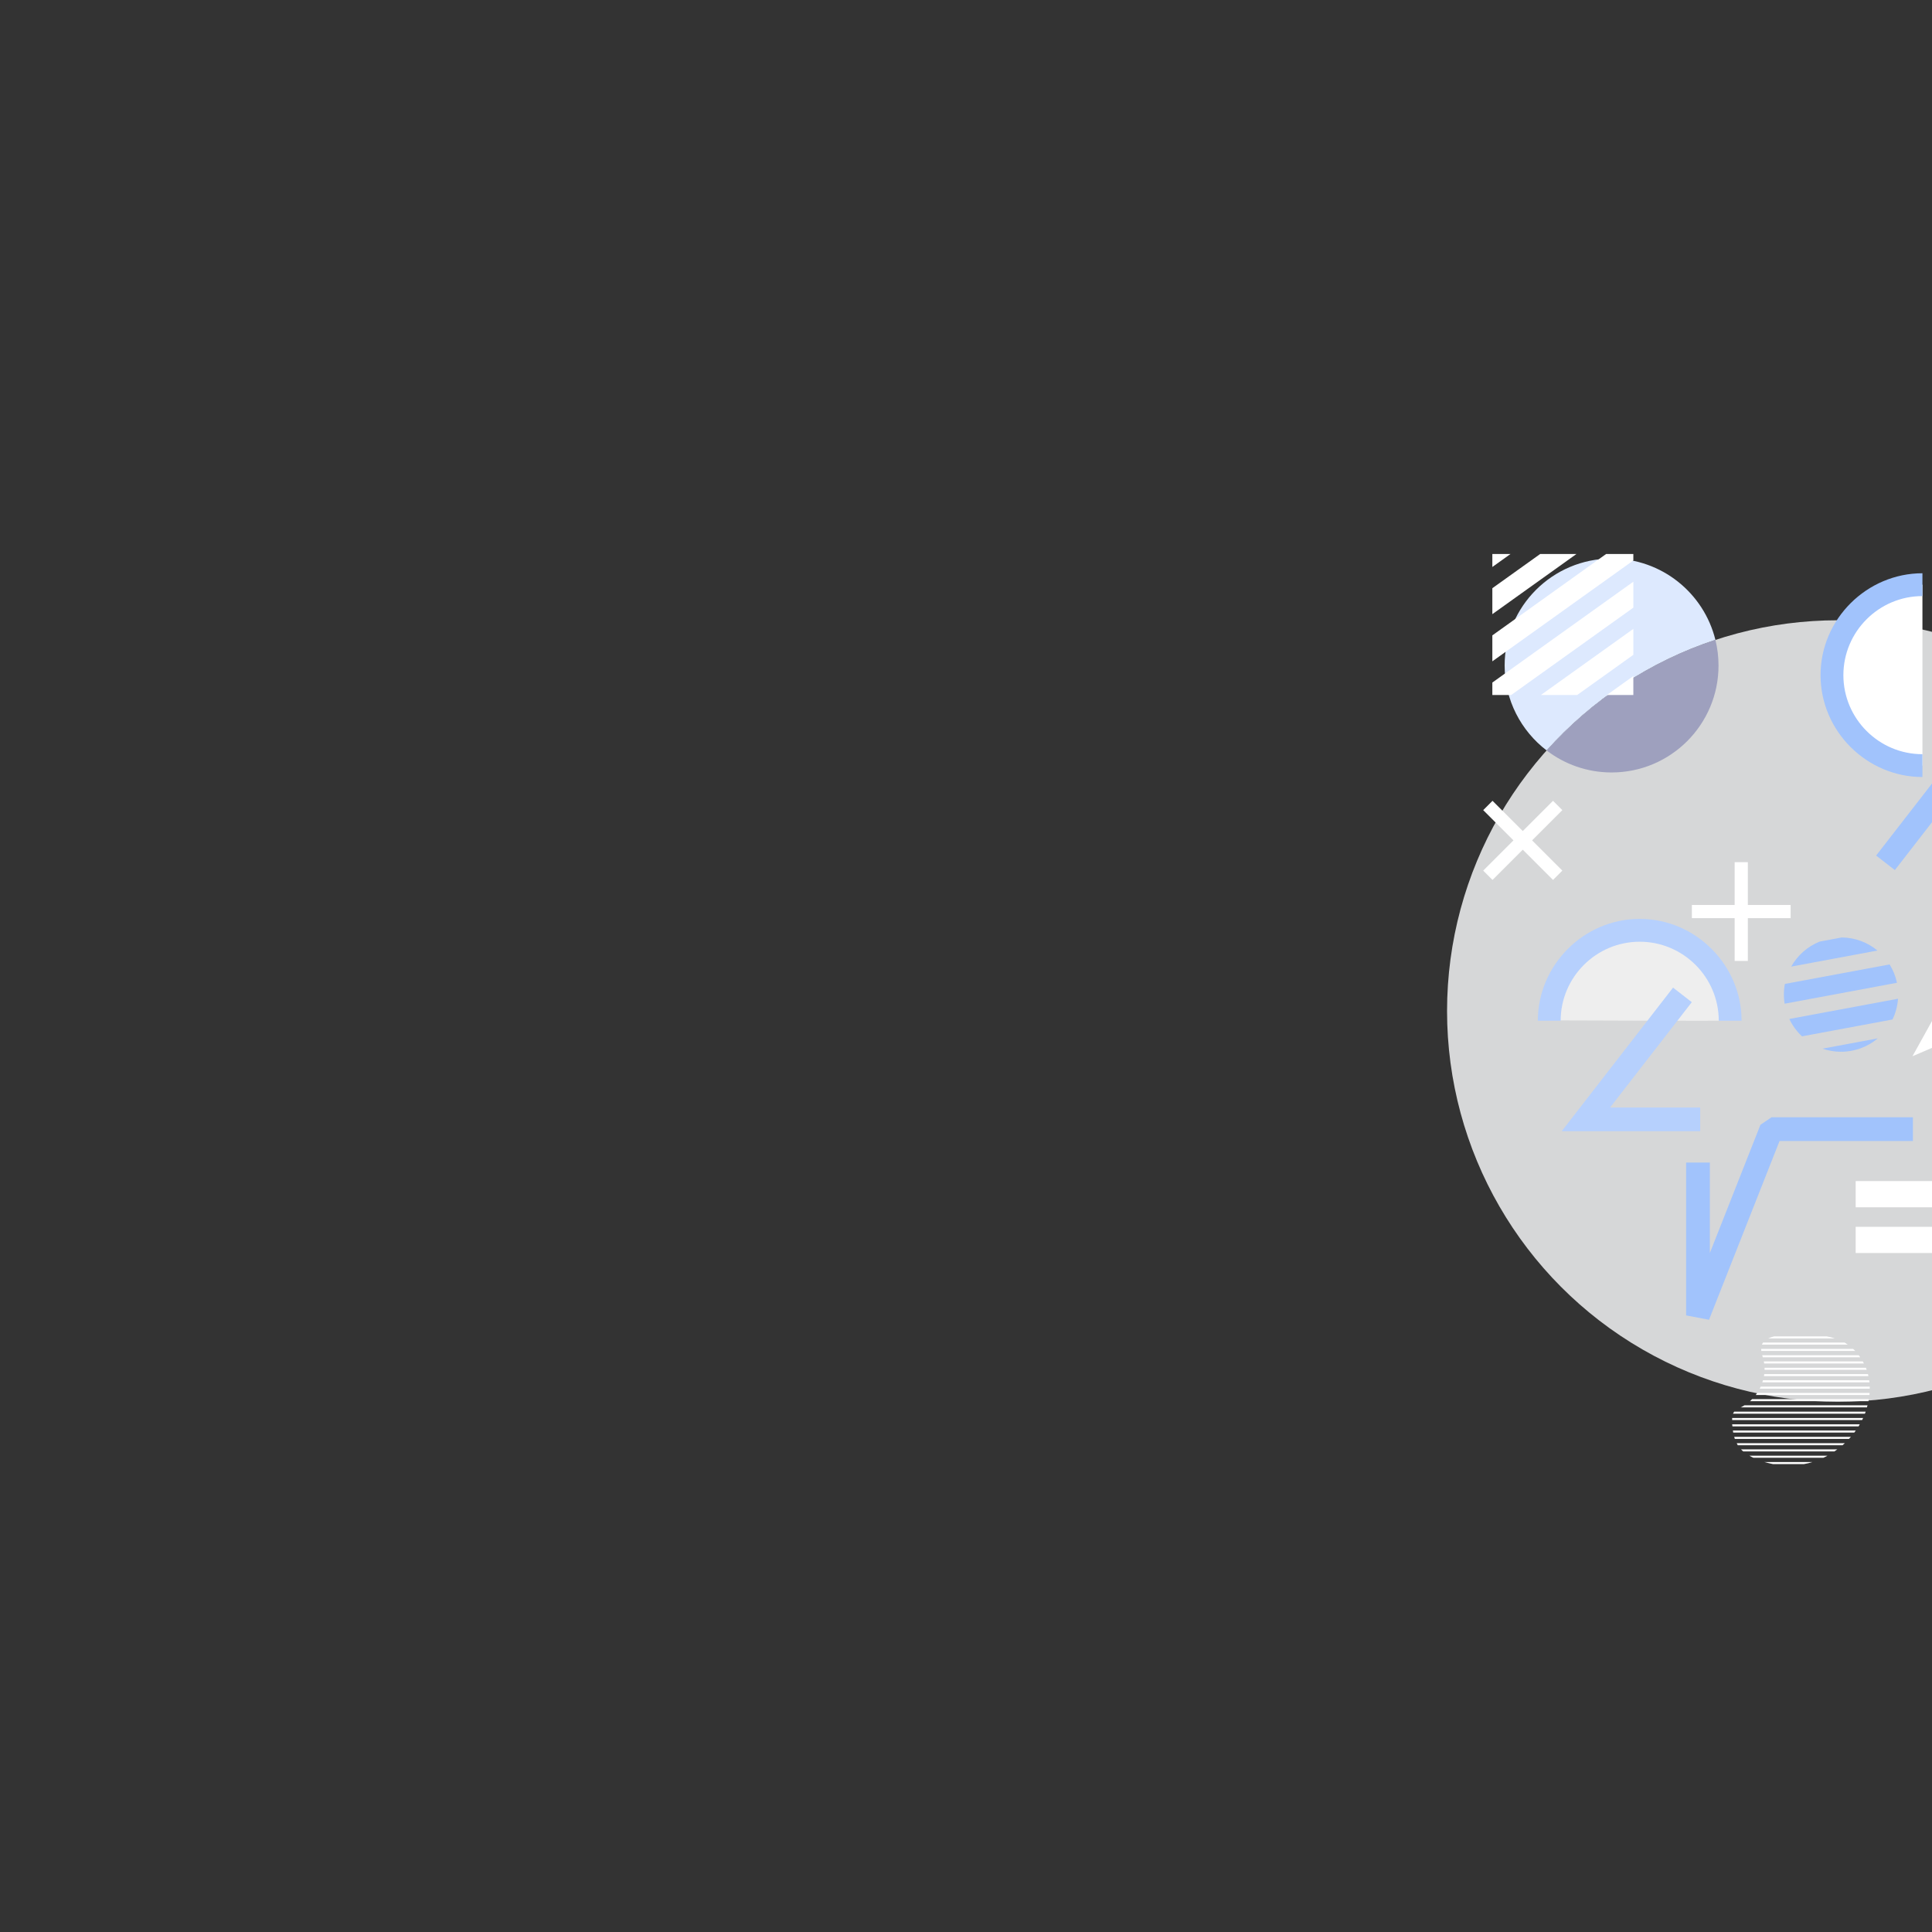 <?xml version="1.0" encoding="iso-8859-1" ?>
              <svg
                version="1.1"
                xmlns="http://www.w3.org/2000/svg"
                xmlns:xlink="http://www.w3.org/1999/xlink"
                viewBox="0 0 626 626"
                width="626"
                height="626"
              >
                <rect x="0" y="0" width="626" height="626" fill="#333333" stroke="none"/>
                <g transform="translate(466.5 179.5) scale(0.522 0.522)" ><defs>
    <clipPath id="clipPath_TR2mnEqcpAJzasU9o98jC">
    <rect x="0" y="0" width="600" height="600" />
    </clipPath></defs> <linearGradient id="SVGID_1_TR2mnEqcpAJzasU9o98jC" gradientUnits="userSpaceOnUse" x1="8598.732" y1="2343.593" x2="9666.464" y2="2343.593" gradientTransform="matrix(0.186 -0.018 0.018 0.186 -1240.273 74.711)">  <stop offset="0" stop-color="#DEEAFE"/>  <stop offset="1" stop-color="#E9F1FE"/> </linearGradient> <path fill="url(#SVGID_1_TR2mnEqcpAJzasU9o98jC)" d="M474.196,337.481c4.292-2.893,8.859-5.627,11.98-9.757c6.629-8.774,4.966-20.954,4.506-31.941  s2.172-24.253,12.434-28.202c8.568-3.297,20.248,1.03,26.159-5.995c2.195-2.609,2.849-6.144,4.312-9.223  c6.284-13.242,26.273-14.17,38.07-5.468c11.796,8.7,17.377,23.295,22.371,37.077c1.82,5.023,2.697,12.305-2.308,14.173  c-4.758,1.775-10.241-3.798-14.754-1.469c-3.62,1.868-3.353,7.213-1.641,10.91c1.713,3.695,4.397,7.336,3.891,11.376  c-0.963,7.714-11.559,9.15-19.217,7.814c-7.658-1.336-17.58-2.377-21.236,4.483c6.176,14.79,12.035,32.891,2.499,45.774  c-11.029,14.899-33.77,15.627-51.979,19.101c-33.837,6.454-61.697,34.386-78.111,64.672  C405.607,413.403,434.623,364.163,474.196,337.481z"/> <circle fill="#D6D7D8" cx="247.087" cy="283.694" r="242.549"/> <path fill="#DDE9FE" d="M171.108,53.301c-7.136-28.966-33.276-50.452-64.445-50.452c-36.662,0-66.381,29.72-66.381,66.381  c0,21.496,10.226,40.595,26.071,52.727C94.35,90.692,130.338,66.74,171.108,53.301z"/> <path fill="#9EA0BE" d="M173.046,69.231c0-5.493-0.68-10.825-1.938-15.93C130.336,66.74,94.35,90.692,66.353,121.958  c11.178,8.558,25.147,13.654,40.311,13.654C143.327,135.612,173.046,105.892,173.046,69.231z"/> <g>  <path fill="#FFFFFF" d="M201.445,563.644h29.903c-1.737,0.548-3.474,1.006-5.304,1.281H206.84   C205.01,564.559,203.273,564.102,201.445,563.644z M194.678,560.993h43.436c0.914-0.366,1.737-0.823,2.56-1.281h-48.466   C192.941,560.17,193.855,560.627,194.678,560.993z M188.367,557.061h56.605c0.64-0.458,1.189-0.823,1.829-1.281h-59.806   C187.453,556.238,187.911,556.694,188.367,557.061z M184.985,553.22h65.017c0.458-0.458,1.006-0.823,1.464-1.281h-67.121   C184.527,552.306,184.71,552.762,184.985,553.22z M183.155,549.288h70.871c0.366-0.458,0.731-0.823,1.189-1.281H182.79   C182.882,548.466,183.065,548.83,183.155,549.288z M182.15,545.356h75.168c0.366-0.458,0.64-0.823,0.914-1.281h-76.266   C182.059,544.533,182.15,544.99,182.15,545.356z M181.692,541.516h78.277c0.275-0.458,0.548-0.823,0.731-1.281h-79.192   C181.601,540.601,181.601,541.058,181.692,541.516z M181.509,537.583h80.656c0.183-0.458,0.458-0.823,0.64-1.281H181.51   C181.509,536.759,181.509,537.125,181.509,537.583z M182.24,533.193c-0.092,0.183-0.092,0.275-0.183,0.458h81.845   c0.183-0.458,0.366-0.823,0.458-1.281h-81.57C182.607,532.645,182.424,532.919,182.24,533.193z M187.545,529.353   c-0.275,0.183-0.548,0.275-0.823,0.366h78.461c0.092-0.458,0.183-0.823,0.366-1.281H189.1   C188.642,528.803,188.094,529.078,187.545,529.353z M192.574,525.877h73.523c0.092-0.458,0.183-0.823,0.183-1.281h-72.425   C193.489,525.054,193.032,525.512,192.574,525.877z M196.14,522.037h70.596c0-0.458,0.092-0.823,0.092-1.281h-69.774   C196.781,521.122,196.506,521.58,196.14,522.037z M198.61,518.104h68.31c0-0.458,0-0.823,0-1.281h-67.67   C199.066,517.19,198.793,517.648,198.61,518.104z M200.255,514.172h66.481c0-0.458-0.092-0.823-0.183-1.281H200.62   C200.53,513.35,200.347,513.808,200.255,514.172z M201.261,510.332h64.836c-0.092-0.458-0.183-0.914-0.275-1.281h-64.378   C201.353,509.418,201.261,509.876,201.261,510.332z M201.628,506.4H265c-0.183-0.458-0.275-0.914-0.458-1.281h-62.915   C201.628,505.485,201.628,505.942,201.628,506.4z M262.621,501.187H201.17c0.092,0.458,0.183,0.823,0.183,1.281h61.909   C263.079,502.101,262.804,501.645,262.621,501.187z M260.061,497.346h-59.898c0.092,0.458,0.275,0.823,0.366,1.281h60.446   C260.701,498.169,260.428,497.713,260.061,497.346z M256.586,493.414h-57.061c0,0.458,0,0.823,0.092,1.281h58.342   C257.41,494.237,256.952,493.781,256.586,493.414z M251.739,489.757c-0.183-0.092-0.275-0.183-0.458-0.275h-50.569   c-0.275,0.366-0.548,0.823-0.731,1.281h53.312C252.745,490.488,252.289,490.03,251.739,489.757z M240.218,485.642h-32.646   c-1.281,0.275-2.47,0.731-3.657,1.281h41.333C243.602,486.373,241.955,485.917,240.218,485.642z"/> </g> <rect x="438.472" y="106.271" transform="matrix(0.76 0.65 -0.65 0.76 180.104 -262.191)" fill="#E94A47" width="12.581" height="12.581"/> <polygon fill="#FFFFFF" points="339.832,291.853 293.44,311.759 320.913,262.148 319.347,287.626 "/> <g>  <polygon fill="#FFFFFF" points="120.174,75.77 103.742,87.522 120.174,87.522  "/>  <polygon fill="#FFFFFF" points="120.174,46.489 62.803,87.522 85.32,87.522 120.174,62.593  "/>  <polygon fill="#FFFFFF" points="120.174,17.205 32.65,79.808 32.65,87.522 44.383,87.522 120.174,33.312  "/>  <polygon fill="#FFFFFF" points="120.174,0 103.292,0 32.65,50.527 32.65,66.632 120.174,4.029  "/>  <polygon fill="#FFFFFF" points="62.354,0 32.65,21.245 32.65,37.35 84.87,0  "/>  <polygon fill="#FFFFFF" points="32.65,0 32.65,8.069 43.931,0  "/> </g> <path fill="#EEEEEE" d="M67.969,289.554c0-30.721,25.142-55.624,56.155-55.624s56.155,24.904,56.155,55.624  C178.97,290.069,67.969,289.364,67.969,289.554z"/> <path fill="#B6D0FD" d="M187.366,289.746h-14.173c0-27.005-22.013-49.07-49.07-49.07s-49.07,22.065-49.07,49.07H60.881  c0-34.432,28.37-63.243,63.243-63.243C158.996,226.504,187.366,255.314,187.366,289.746z"/> <path fill="#FFFFFF" d="M299.619,127.154V19.049c-30.721,0-55.624,25.142-55.624,56.155s24.904,56.155,55.624,56.155V127.154z"/> <path fill="#A1C3FC" d="M299.619,138.447v-14.173c-27.005,0-49.07-22.013-49.07-49.07s22.065-49.07,49.07-49.07V11.962  c-34.432,0-63.243,28.37-63.243,63.243C236.377,110.076,265.187,138.447,299.619,138.447z"/> <g>  <polygon fill="#B6D0FD" points="161.675,358.321 75.684,358.321 144.818,269.173 156.453,278.195 105.729,343.6 161.675,343.6  "/> </g> <g>     <rect x="299.396" y="104.162" transform="matrix(0.79 0.613 -0.613 0.79 158.144 -155.878)" fill="#A1C3FC" width="14.72" height="97.785"/> </g> <g>  <polygon fill="#A1C3FC" points="167.145,475.332 152.938,472.632 152.938,377.747 167.658,377.747 167.658,433.921    199.066,354.312 205.913,349.652 293.705,349.652 293.705,364.373 210.922,364.373  "/> </g> <g>     <rect x="20.875" y="173.702" transform="matrix(0.707 0.707 -0.707 0.707 140.808 15.64)" fill="#FFFFFF" width="61.298" height="8.177"/> </g> <g>  <rect x="258.176" y="389.248" fill="#FFFFFF" width="51.989" height="16.267"/> </g> <g>  <rect x="258.176" y="417.635" fill="#FFFFFF" width="51.989" height="16.267"/> </g> <g>     <rect x="47.436" y="147.141" transform="matrix(0.707 0.707 -0.707 0.707 140.808 15.64)" fill="#FFFFFF" width="8.177" height="61.298"/> </g> <g>  <rect x="156.502" y="217.861" fill="#FFFFFF" width="61.301" height="8.178"/> </g> <g>  <rect x="183.063" y="191.301" fill="#FFFFFF" width="8.178" height="61.299"/> </g> <circle fill="#FFFFFF" cx="374.47" cy="102.384" r="13.406"/> <circle fill="#FFFFFF" cx="374.47" cy="151.273" r="13.406"/> <path id="texture_10_TR2mnEqcpAJzasU9o98jC" fill="#151A4F" d="M473.987,343.145c0.451-0.067,0.772-0.393,0.703-0.842l0,0  c-0.067-0.451-0.393-0.772-0.842-0.703l0,0c-0.451,0.067-0.772,0.393-0.703,0.842l0,0  C473.212,342.892,473.537,343.212,473.987,343.145L473.987,343.145z M547.364,322.044c0.324,0.321,0.775,0.254,1.096-0.072  s0.254-0.775-0.072-1.096l0,0c-0.324-0.321-0.775-0.254-1.096,0.072C546.778,321.21,547.04,321.723,547.364,322.044L547.364,322.044  L547.364,322.044z M531.941,310.148c0.324,0.321,0.775,0.254,1.096-0.072c0.321-0.324,0.254-0.775-0.072-1.096l0,0  c-0.324-0.321-0.775-0.254-1.096,0.072l0,0C531.613,309.183,531.617,309.827,531.941,310.148L531.941,310.148z M510.8,342.072  c0.321-0.324,0.447-0.711,0.379-1.163c-0.324-0.321-0.711-0.447-1.163-0.379c-0.321,0.324-0.447,0.712-0.316,0.97  C509.899,342.208,510.287,342.334,510.8,342.072z M501.148,324.981c0.321-0.324,0.447-0.712,0.379-1.163  c-0.324-0.321-0.712-0.447-1.163-0.379c-0.321,0.324-0.447,0.712-0.316,0.97C500.247,325.117,500.828,325.307,501.148,324.981  L501.148,324.981z M556.6,283.876c0.388,0.126,0.901-0.134,1.029-0.522c0.126-0.388-0.134-0.901-0.522-1.029l0,0  c-0.388-0.126-0.901,0.134-1.029,0.522l0,0C555.951,283.235,556.213,283.748,556.6,283.876z M537.738,278.579  c0.388,0.126,0.901-0.134,1.029-0.522c0.126-0.388-0.134-0.901-0.522-1.029c-0.388-0.126-0.901,0.134-1.029,0.522l0,0  C537.089,277.938,537.35,278.452,537.738,278.579L537.738,278.579L537.738,278.579z M493.963,350.951  c0.257-0.131,0.641-0.649,0.316-0.97c-0.131-0.257-0.649-0.641-0.97-0.316c-0.257,0.131-0.641,0.649-0.316,0.97l0,0  C493.06,351.085,493.448,351.211,493.963,350.951L493.963,350.951z M486.704,335.068c0.257-0.131,0.641-0.649,0.316-0.97  c-0.131-0.257-0.455-0.577-0.97-0.316c-0.257,0.131-0.577,0.455-0.316,0.97l0,0C486.06,335.073,486.447,335.199,486.704,335.068  L486.704,335.068L486.704,335.068z M543.664,297.887c0.388,0.126,0.839,0.059,0.965-0.329c0.126-0.388-0.005-0.644-0.329-0.965l0,0  c-0.388-0.126-0.839-0.059-0.965,0.329l0,0C543.209,297.309,543.276,297.759,543.664,297.887L543.664,297.887z M527.44,291.735  c0.388,0.126,0.839,0.059,0.965-0.329c0.126-0.388-0.005-0.644-0.329-0.965l0,0c-0.388-0.126-0.839-0.059-0.965,0.329l0,0  C526.985,291.158,527.052,291.607,527.44,291.735L527.44,291.735z M516.363,324.37c0.324,0.321,0.775,0.254,1.096-0.072  c0.321-0.324,0.254-0.775-0.072-1.096c-0.326-0.321-0.775-0.254-1.096,0.072C515.971,323.598,516.038,324.049,516.363,324.37  L516.363,324.37z M508.926,361.623c0.324,0.321,0.775,0.254,1.096-0.072c0.321-0.324,0.254-0.775-0.072-1.096  s-0.775-0.254-1.096,0.072C508.535,360.853,508.602,361.303,508.926,361.623L508.926,361.623z M494.329,347.853  c0.324,0.321,0.775,0.254,1.096-0.072c0.321-0.324,0.254-0.775-0.072-1.096s-0.775-0.254-1.096,0.072  C493.939,347.081,494.006,347.532,494.329,347.853L494.329,347.853z M479.476,334.211c0.324,0.321,0.775,0.254,1.096-0.072  c0.321-0.324,0.254-0.775-0.072-1.096s-0.775-0.254-1.096,0.072C479.278,333.503,479.345,333.955,479.476,334.211z M539.182,282.696  c0.451-0.067,0.772-0.393,0.703-0.842c-0.067-0.451-0.393-0.772-0.842-0.703c-0.451,0.067-0.772,0.393-0.703,0.842  C538.212,282.381,538.731,282.763,539.182,282.696L539.182,282.696z M452.507,341.928c0.262,0.514,0.649,0.641,1.163,0.379   M522.546,323.169c0.388,0.126,0.901-0.134,1.029-0.522c0.126-0.388-0.134-0.901-0.522-1.029c-0.388-0.126-0.901,0.134-1.029,0.522  l0,0C521.897,322.528,522.157,323.043,522.546,323.169L522.546,323.169L522.546,323.169z M521.085,336.85  c0.388,0.126,0.901-0.134,1.029-0.522c0.126-0.388-0.134-0.901-0.522-1.029c-0.388-0.126-0.839-0.059-1.029,0.522  C520.436,336.208,520.698,336.722,521.085,336.85L521.085,336.85z M502.593,329.1c0.388,0.126,0.901-0.134,1.029-0.522  c0.126-0.388,0.059-0.839-0.522-1.029c-0.388-0.126-0.901,0.134-1.222,0.46C501.945,328.459,502.205,328.972,502.593,329.1  L502.593,329.1z M474.487,350.816c0.324,0.321,0.775,0.254,1.096-0.072l0,0c0.321-0.324,0.254-0.775-0.008-1.289  c-0.324-0.321-0.775-0.254-1.289,0.008C474.096,350.044,474.163,350.496,474.487,350.816L474.487,350.816z M473.468,342.763  c0.388,0.126,0.644-0.005,0.901-0.134c0.126-0.388-0.005-0.644-0.134-0.901c-0.388-0.126-0.644,0.005-0.901,0.134l0,0  C473.208,342.247,473.275,342.699,473.468,342.763L473.468,342.763L473.468,342.763z"/> <path fill="#A1C3FC" d="M426.973,483.86l-7.63-17.403c-2.359,0.031-4.662,0.432-6.862,1.325l8.25,18.815  c0.463,1.055-0.018,2.287-1.073,2.748c-1.055,0.463-2.287-0.018-2.748-1.073l-8.096-18.465c-2.015,1.444-3.711,3.289-5.061,5.432  l6.83,15.58c0.463,1.055-0.018,2.285-1.073,2.748c-1.055,0.463-2.287-0.018-2.748-1.073l-5.365-12.236  c-2.229,6.685-1.871,14.955,1.605,22.884c0.082,0.185,0.165,0.368,0.249,0.551c-1.474,0.976-2.905,2.022-4.271,3.162  c-3.832,3.198-8.698,8.523-10.115,15.732l2.048,0.402c1.299-6.608,5.831-11.549,9.405-14.531c1.232-1.029,2.527-1.981,3.865-2.875  c3.546,6.714,8.867,11.777,14.633,14.399l-5.098-11.626c-0.463-1.055,0.018-2.287,1.073-2.748c1.055-0.463,2.287,0.018,2.748,1.073  l6.57,14.983c2.489,0.455,4.985,0.435,7.39-0.119l-7.634-17.41c-0.463-1.055,0.018-2.285,1.073-2.748  c1.055-0.463,2.287,0.018,2.748,1.073l7.738,17.647c2.077-1.078,3.89-2.607,5.491-4.451l-6.986-15.933  c-0.463-1.055,0.018-2.287,1.073-2.748c1.055-0.463,2.285,0.018,2.748,1.073l6.004,13.695c1.513-2.46,2.799-5.201,3.922-8.025  l-3.77-8.599c-0.463-1.055,0.018-2.285,1.073-2.748c1.055-0.463,2.287,0.018,2.748,1.073l2.007,4.578  c2.684-8.077,4.465-15.74,6.958-18.421c-4.547-0.666-11.204-4.565-18.519-7.944l2.599,5.926c0.463,1.055-0.018,2.285-1.073,2.748  c-1.055,0.463-2.287-0.018-2.748-1.073l-4.379-9.987c-2.82-1.076-5.679-1.95-8.505-2.424l6.726,15.339  c0.463,1.055-0.018,2.287-1.073,2.748C428.666,485.396,427.434,484.917,426.973,483.86z"/> <g>  <path fill="#428DFC" d="M385.823,548.135c-0.096,0-0.193-0.008-0.291-0.026c-0.888-0.16-1.48-1.009-1.322-1.899   c7.411-41.307,17.912-82.566,31.208-122.638c0.285-0.855,1.21-1.318,2.067-1.037c0.857,0.285,1.322,1.21,1.037,2.069   c-13.249,39.921-23.709,81.03-31.094,122.183C387.289,547.579,386.6,548.135,385.823,548.135z"/> </g> <ellipse transform="matrix(0.951 0.311 -0.311 0.951 151.359 -109.39)" fill="#23286B" cx="418.934" cy="420.256" rx="21.492" ry="8.036"/> <g>  <path fill="#428DFC" d="M418.597,420.875c-0.173,0-0.35-0.028-0.523-0.087c-0.855-0.289-1.315-1.217-1.026-2.074   c7.622-22.538,16.258-45.059,25.668-66.934c0.357-0.828,1.317-1.209,2.148-0.855c0.829,0.358,1.214,1.32,0.855,2.149   c-9.376,21.795-17.981,44.231-25.575,66.687C419.915,420.445,419.279,420.875,418.597,420.875z"/> </g> <ellipse transform="matrix(0.976 0.217 -0.217 0.976 85.913 -88.494)" fill="#23286B" cx="446.459" cy="347.488" rx="25.895" ry="9.684"/> <g>  <path fill="#428DFC" d="M446.719,348.302c-0.219,0-0.443-0.044-0.656-0.137c-0.826-0.363-1.204-1.328-0.841-2.154   c7.908-18.031,16.517-36.014,25.583-53.443c0.415-0.803,1.4-1.114,2.206-0.697c0.8,0.417,1.112,1.405,0.695,2.207   c-9.032,17.366-17.609,35.281-25.488,53.247C447.949,347.936,447.349,348.302,446.719,348.302z"/> </g> <ellipse transform="matrix(0.862 0.506 -0.506 0.862 211.64 -201.659)" fill="#23286B" cx="476.787" cy="288.498" rx="25.897" ry="9.685"/> <g>  <path fill="#428DFC" d="M476.051,287.738c-0.258,0-0.522-0.062-0.767-0.191c-0.797-0.424-1.101-1.415-0.676-2.213   c7.038-13.231,14.497-26.435,22.171-39.246c0.463-0.775,1.466-1.027,2.242-0.563c0.775,0.465,1.027,1.469,0.563,2.244   c-7.643,12.765-15.076,25.92-22.088,39.102C477.203,287.423,476.638,287.738,476.051,287.738z"/> </g> <ellipse transform="matrix(0.862 0.506 -0.506 0.862 190.759 -221.262)" fill="#23286B" cx="502.407" cy="240.284" rx="34.72" ry="12.984"/> <g>  <path fill="#428DFC" d="M503.458,239.867c-0.293,0-0.587-0.079-0.854-0.242c-0.77-0.474-1.011-1.48-0.536-2.251   c5.224-8.501,10.666-17.021,16.17-25.325c0.5-0.751,1.513-0.96,2.269-0.46c0.752,0.499,0.958,1.515,0.46,2.267   c-5.486,8.275-10.905,16.764-16.113,25.232C504.544,239.59,504.008,239.867,503.458,239.867z"/> </g> <path fill="#A1C3FC" d="M279.23,254.771l-64.994,12.099c-0.406,2.148-0.626,4.361-0.626,6.626c0,1.924,0.159,3.811,0.453,5.651  l69.752-12.985C282.951,262.059,281.377,258.219,279.23,254.771z"/> <path fill="#A1C3FC" d="M249.58,238.025l-13.753,2.56c-7.508,3.029-13.738,8.546-17.672,15.535l53.55-9.969  C265.683,241.166,257.984,238.14,249.58,238.025z"/> <path fill="#A1C3FC" d="M271.91,300.664l-34.341,6.392c3.615,1.241,7.488,1.923,11.523,1.923  C257.783,308.981,265.74,305.851,271.91,300.664z"/> <path fill="#A1C3FC" d="M284.474,276.061l-67.484,12.563c1.927,4.081,4.609,7.733,7.867,10.782l56.188-10.46  C282.954,285.003,284.146,280.65,284.474,276.061z"/> <g>  <path fill="#FFFFFF" d="M310.732,296.932l-0.702-1.477c6.512-3.093,11.741-8.512,16.798-13.751   c5.553-5.754,11.294-11.703,18.818-14.723c5.007-2.01,10.434-2.557,15.681-3.085c2.517-0.254,5.12-0.515,7.629-0.936   c4.39-0.736,14.955-3.353,18.249-11.739c1.56-3.968,1.165-8.512,0.782-12.905c-0.432-4.958-0.877-10.085,1.39-14.615   c4.557-9.098,15.648-9.572,26.377-10.03c10.679-0.456,20.768-0.887,25.104-8.94c2.009-3.728,1.981-8.029,1.953-12.583   c-0.028-4.269-0.054-8.682,1.739-12.627c4.084-8.994,15.486-11.335,21.919-11.93c1.837-0.17,3.698-0.28,5.561-0.391   c3.793-0.226,7.663-0.456,11.347-1.222l-0.234-1.312l12.913-2.3l-4.385,2.398c-5.959,3.26-12.864,3.67-19.543,4.066   c-1.847,0.11-3.69,0.219-5.509,0.388c-6.08,0.563-16.837,2.736-20.581,10.977c-1.642,3.618-1.616,7.849-1.591,11.942   c0.028,4.56,0.057,9.274-2.148,13.37c-4.778,8.872-15.809,9.344-26.476,9.801c-10.727,0.458-20.858,0.891-24.983,9.129   c-2.061,4.115-1.654,8.79-1.223,13.739c0.399,4.581,0.811,9.318-0.89,13.645c-2.535,6.453-9.642,11.101-19.5,12.753   c-2.561,0.43-5.192,0.694-7.735,0.95c-5.134,0.517-10.444,1.052-15.236,2.975c-7.2,2.89-12.817,8.711-18.251,14.341   C322.849,288.184,317.514,293.709,310.732,296.932z"/> </g> <polygon fill="#FFFFFF" points="342.541,397.629 360.33,350.385 377.068,404.567 359.782,385.785 "/> <g>  <path fill="#FFFFFF" d="M327.666,600l1.31-4.827c1.778-6.554,6.266-11.818,10.607-16.908c1.201-1.408,2.4-2.815,3.538-4.243   c3.808-4.774,9.695-14.037,6.345-22.448c-1.47-3.692-4.539-6.603-7.508-9.42c-3.307-3.139-6.727-6.384-8.152-10.813   c-3.086-9.591,4.215-17.873,11.278-25.879c7.102-8.052,13.81-15.656,10.728-24.34c-1.539-4.336-5.193-7.284-9.06-10.401   c-3.579-2.887-7.28-5.872-9.222-10.095c-2.897-6.299-1.323-14.644,4.315-22.899c1.466-2.144,3.096-4.222,4.673-6.233   c3.186-4.061,6.48-8.262,8.414-13.051c2.905-7.192,2.599-15.277,2.305-23.094c-0.28-7.424-0.571-15.1,1.806-22.222l1.551,0.517   c-2.282,6.84-1.999,14.364-1.724,21.641c0.303,7.99,0.613,16.254-2.421,23.769c-2.02,5.005-5.388,9.297-8.644,13.448   c-1.56,1.991-3.175,4.048-4.608,6.147c-2.511,3.675-7.943,13.108-4.181,21.293c1.781,3.875,5.331,6.737,8.764,9.506   c3.875,3.124,7.881,6.355,9.575,11.129c3.404,9.588-3.94,17.915-11.042,25.968c-7.071,8.018-13.749,15.589-10.946,24.296   c1.297,4.032,4.418,6.992,7.722,10.128c3.096,2.938,6.297,5.975,7.9,10.002c3.656,9.176-2.557,19.019-6.583,24.07   c-1.15,1.443-2.36,2.862-3.572,4.284c-2.465,2.892-4.979,5.839-6.981,9.027l1.107,0.739L327.666,600z"/> </g> </g>
              </svg>